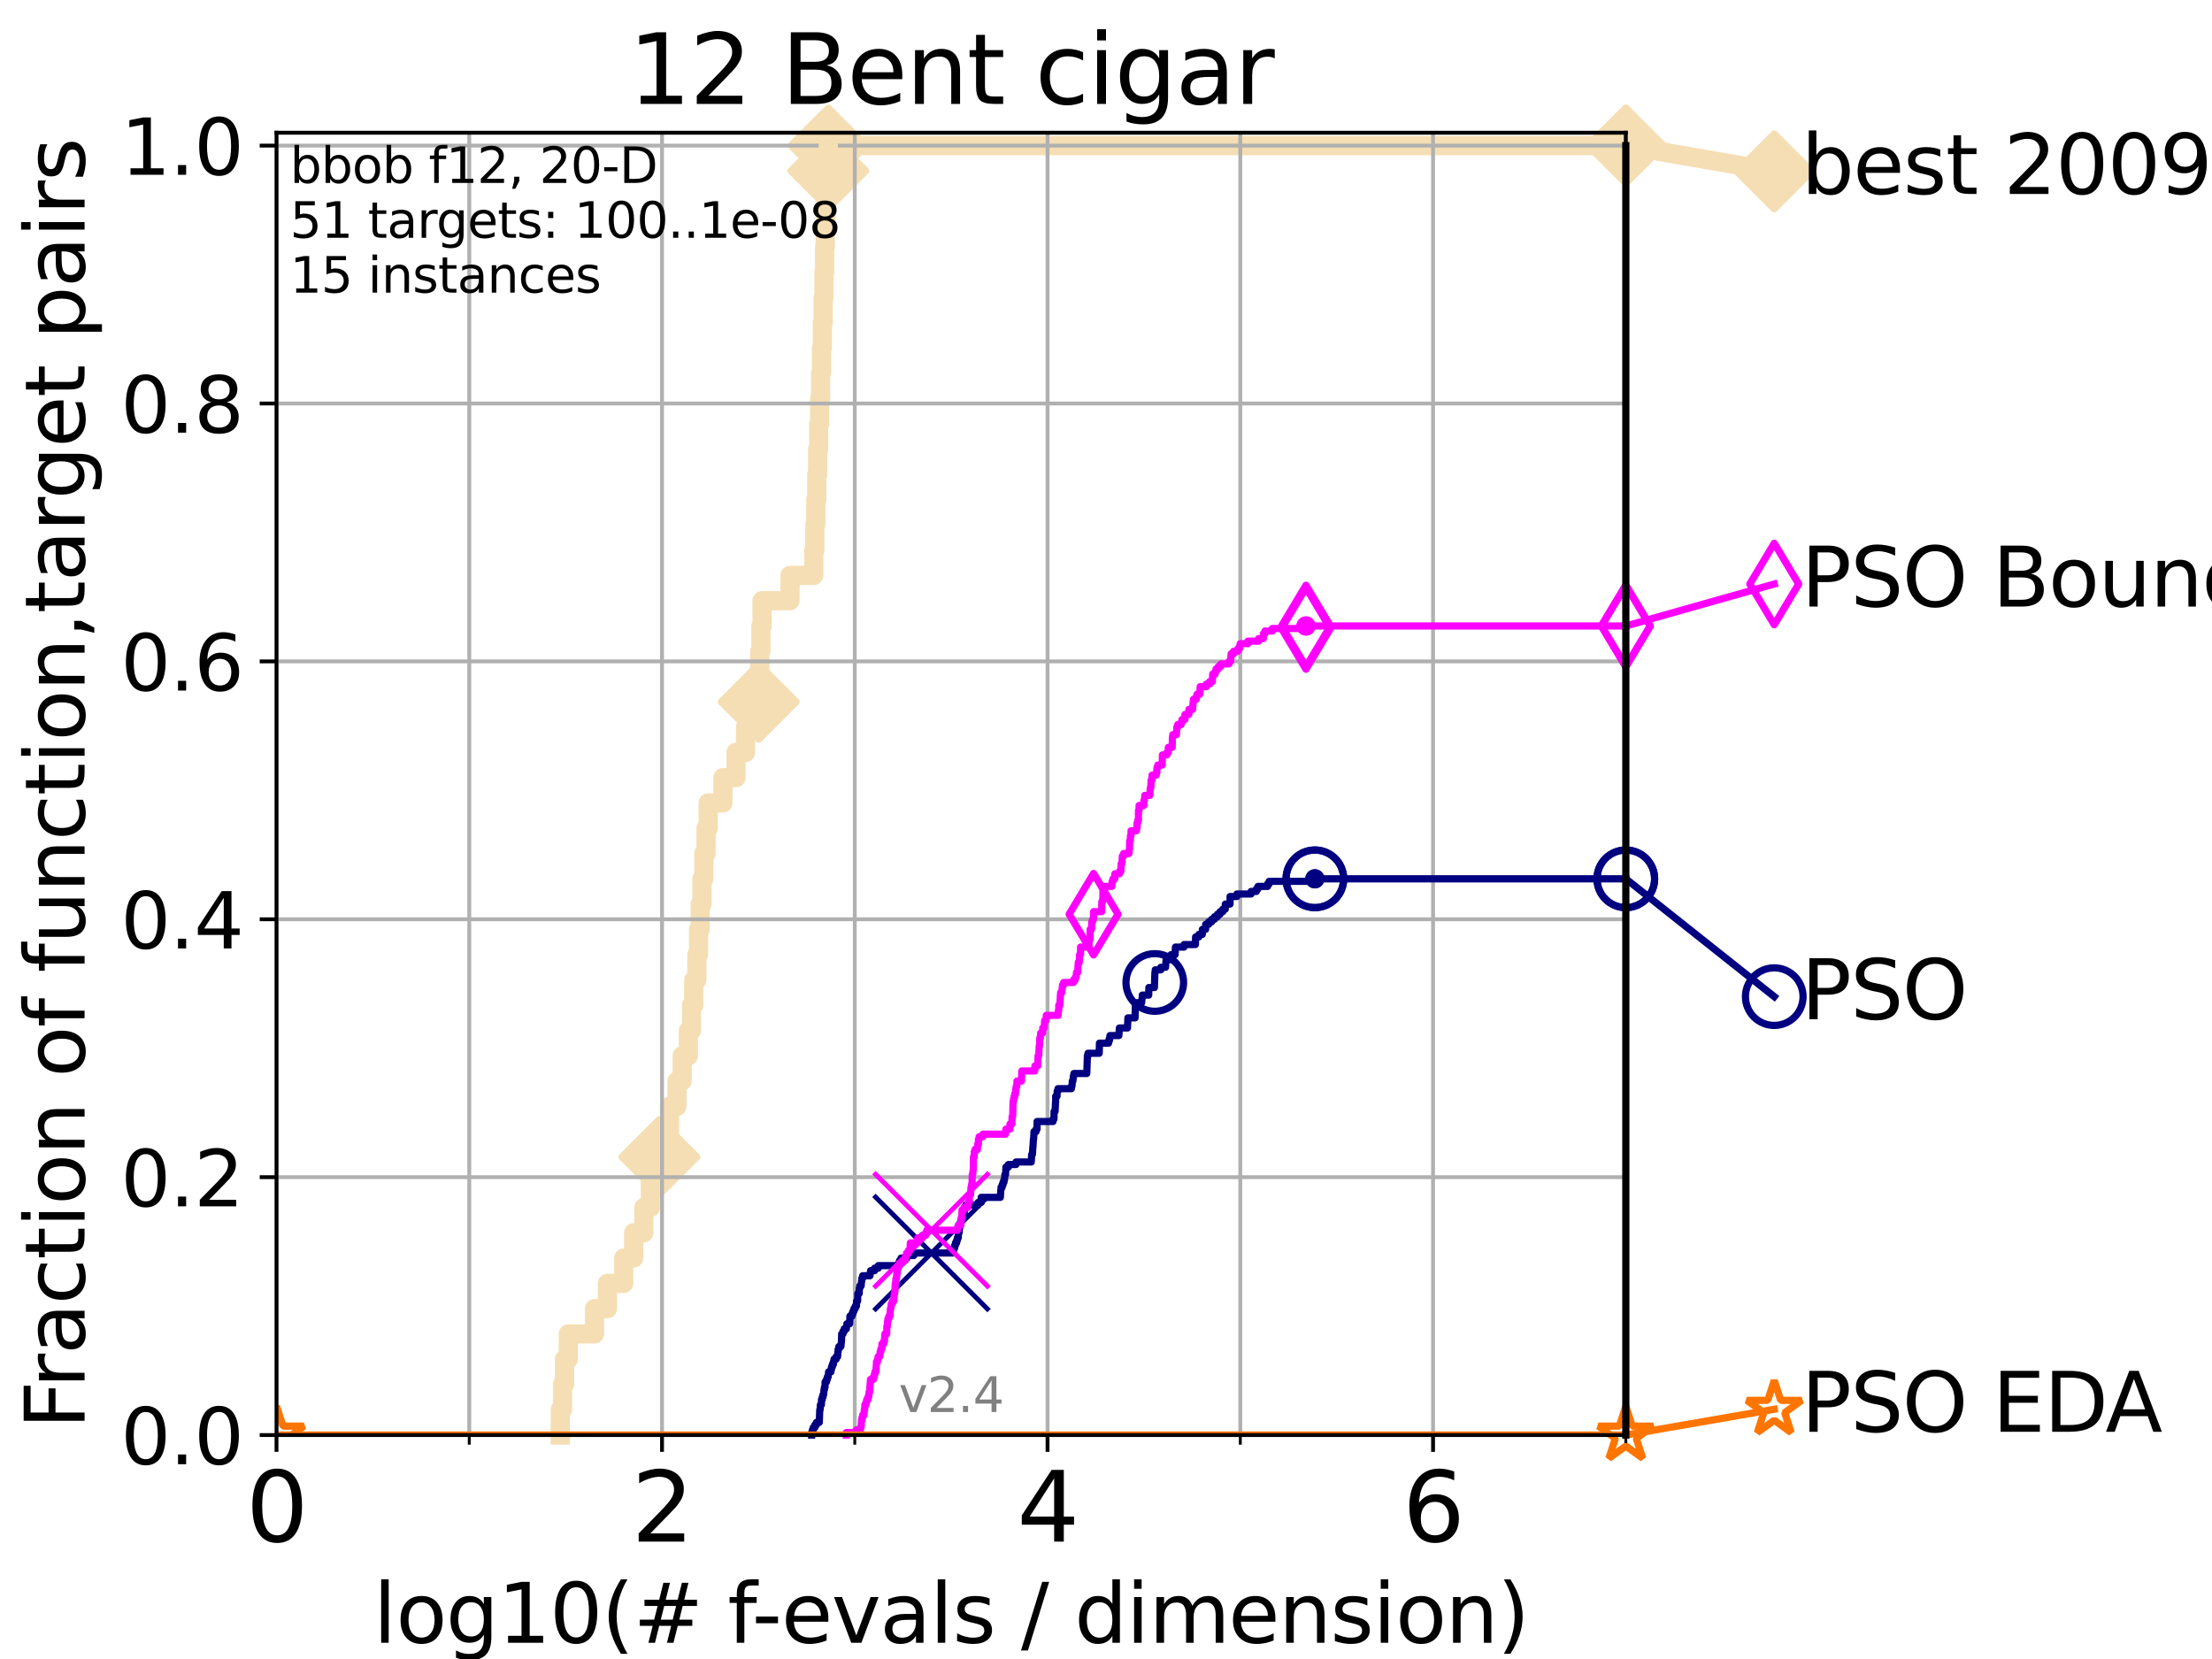 <?xml version="1.0" encoding="utf-8" standalone="no"?>
<!DOCTYPE svg PUBLIC "-//W3C//DTD SVG 1.1//EN"
  "http://www.w3.org/Graphics/SVG/1.1/DTD/svg11.dtd">
<svg height="345.6pt" version="1.1" viewBox="0 0 460.8 345.6" width="460.8pt" xmlns="http://www.w3.org/2000/svg" xmlns:xlink="http://www.w3.org/1999/xlink">
 <defs>
  <style type="text/css">*{stroke-linecap:butt;stroke-linejoin:round;}</style>
 </defs>
 <g id="figure_1">
  <g id="patch_1">
   <path d="M 0 345.6 
L 460.8 345.6 
L 460.8 0 
L 0 0 
z
" style="fill:#ffffff;"/>
  </g>
  <g id="axes_1">
   <g id="patch_2">
    <path d="M 57.6 298.944 
L 338.688 298.944 
L 338.688 27.648 
L 57.6 27.648 
z
" style="fill:#ffffff;"/>
   </g>
   <g id="line2d_1">
    <path d="M 116.71 298.944 
L 116.71 293.677 
L 117.174 293.677 
L 117.174 288.41 
L 117.598 288.41 
L 117.598 283.143 
L 118.391 283.143 
L 118.391 277.877 
L 123.849 277.877 
L 123.849 272.61 
L 126.54 272.61 
L 126.54 267.343 
L 129.936 267.343 
L 129.936 262.076 
L 131.999 262.076 
L 131.999 256.809 
L 134.117 256.809 
L 134.117 251.542 
L 135.482 251.542 
L 135.482 246.275 
L 137.362 246.275 
L 137.362 241.009 
L 138.561 241.009 
L 138.561 235.742 
L 139.478 235.742 
L 139.478 230.475 
L 141.025 230.475 
L 141.025 225.208 
L 142.107 225.208 
L 142.107 219.941 
L 143.401 219.941 
L 143.401 214.674 
L 144.057 214.674 
L 144.057 209.407 
L 144.522 209.407 
L 144.522 204.141 
L 145.167 204.141 
L 145.167 198.874 
L 145.52 198.874 
L 145.52 193.607 
L 145.866 193.607 
L 145.866 188.34 
L 146.232 188.34 
L 146.232 183.073 
L 146.623 183.073 
L 146.623 177.806 
L 147.088 177.806 
L 147.088 172.539 
L 147.525 172.539 
L 147.525 167.272 
L 150.599 167.272 
L 150.599 162.006 
L 153.32 162.006 
L 153.32 156.739 
L 155.303 156.739 
L 155.303 151.472 
L 155.575 151.472 
L 155.575 146.205 
L 158.053 146.205 
L 158.053 140.938 
L 158.272 140.938 
L 158.272 135.671 
L 158.511 135.671 
L 158.511 130.404 
L 158.748 130.404 
L 158.748 125.138 
L 164.573 125.138 
L 164.573 119.871 
L 169.519 119.871 
L 169.519 114.604 
L 169.74 114.604 
L 169.74 109.337 
L 169.948 109.337 
L 169.948 104.07 
L 170.149 104.07 
L 170.149 98.803 
L 170.336 98.803 
L 170.336 93.536 
L 170.544 93.536 
L 170.544 88.27 
L 170.751 88.27 
L 170.751 83.003 
L 170.953 83.003 
L 170.953 77.736 
L 171.137 77.736 
L 171.137 72.469 
L 171.311 72.469 
L 171.311 67.202 
L 171.48 67.202 
L 171.48 61.935 
L 171.629 61.935 
L 171.629 56.668 
L 171.774 56.668 
L 171.774 51.402 
L 171.916 51.402 
L 171.916 46.135 
L 172.07 46.135 
L 172.07 40.868 
L 172.232 40.868 
L 172.232 35.601 
L 172.561 35.601 
L 172.561 30.334 
L 338.688 30.334 
" style="fill:none;stroke:#f5deb3;stroke-linecap:square;stroke-width:4;"/>
   </g>
   <g id="line2d_2">
    <defs>
     <path d="M 0 7.778 
L 7.778 0 
L 0 -7.778 
L -7.778 0 
z
" id="m94009c74f5" style="stroke:#f5deb3;stroke-linejoin:miter;stroke-width:1.5;"/>
    </defs>
    <g>
     <use style="fill:#f5deb3;stroke:#f5deb3;stroke-linejoin:miter;stroke-width:1.5;" x="137.362" xlink:href="#m94009c74f5" y="241.009"/>
     <use style="fill:#f5deb3;stroke:#f5deb3;stroke-linejoin:miter;stroke-width:1.5;" x="158.053" xlink:href="#m94009c74f5" y="146.205"/>
     <use style="fill:#f5deb3;stroke:#f5deb3;stroke-linejoin:miter;stroke-width:1.5;" x="172.561" xlink:href="#m94009c74f5" y="35.601"/>
     <use style="fill:#f5deb3;stroke:#f5deb3;stroke-linejoin:miter;stroke-width:1.5;" x="172.561" xlink:href="#m94009c74f5" y="30.334"/>
     <use style="fill:#f5deb3;stroke:#f5deb3;stroke-linejoin:miter;stroke-width:1.5;" x="338.688" xlink:href="#m94009c74f5" y="30.334"/>
    </g>
   </g>
   <g id="line2d_3">
    <path style="fill:none;stroke:#f5deb3;stroke-linecap:square;stroke-width:4;"/>
    <g/>
   </g>
   <g id="line2d_4">
    <path d="M 338.688 30.334 
L 369.608 35.706 
" style="fill:none;stroke:#f5deb3;stroke-linecap:square;stroke-width:4;"/>
    <g>
     <use style="fill:#f5deb3;stroke:#f5deb3;stroke-linejoin:miter;stroke-width:1.5;" x="338.688" xlink:href="#m94009c74f5" y="30.334"/>
     <use style="fill:#f5deb3;stroke:#f5deb3;stroke-linejoin:miter;stroke-width:1.5;" x="369.608" xlink:href="#m94009c74f5" y="35.706"/>
    </g>
   </g>
   <g id="matplotlib.axis_1">
    <g id="xtick_1">
     <g id="line2d_5">
      <path clip-path="url(#p202c46b9e7)" d="M 57.6 298.944 
L 57.6 27.648 
" style="fill:none;stroke:#b0b0b0;stroke-linecap:square;stroke-width:0.8;"/>
     </g>
     <g id="line2d_6">
      <defs>
       <path d="M 0 0 
L 0 3.5 
" id="m19869b7924" style="stroke:#000000;stroke-width:0.8;"/>
      </defs>
      <g>
       <use style="stroke:#000000;stroke-width:0.8;" x="57.6" xlink:href="#m19869b7924" y="298.944"/>
      </g>
     </g>
     <g id="text_1">
      <!-- 0 -->
      <g transform="translate(51.237 321.141)scale(0.2 -0.2)">
       <defs>
        <path d="M 2034 4250 
Q 1547 4250 1301 3770 
Q 1056 3291 1056 2328 
Q 1056 1369 1301 889 
Q 1547 409 2034 409 
Q 2525 409 2770 889 
Q 3016 1369 3016 2328 
Q 3016 3291 2770 3770 
Q 2525 4250 2034 4250 
z
M 2034 4750 
Q 2819 4750 3233 4129 
Q 3647 3509 3647 2328 
Q 3647 1150 3233 529 
Q 2819 -91 2034 -91 
Q 1250 -91 836 529 
Q 422 1150 422 2328 
Q 422 3509 836 4129 
Q 1250 4750 2034 4750 
z
" id="DejaVuSans-30" transform="scale(0.016)"/>
       </defs>
       <use xlink:href="#DejaVuSans-30"/>
      </g>
     </g>
    </g>
    <g id="xtick_2">
     <g id="line2d_7">
      <path clip-path="url(#p202c46b9e7)" d="M 137.911 298.944 
L 137.911 27.648 
" style="fill:none;stroke:#b0b0b0;stroke-linecap:square;stroke-width:0.8;"/>
     </g>
     <g id="line2d_8">
      <g>
       <use style="stroke:#000000;stroke-width:0.8;" x="137.911" xlink:href="#m19869b7924" y="298.944"/>
      </g>
     </g>
     <g id="text_2">
      <!-- 2 -->
      <g transform="translate(131.548 321.141)scale(0.2 -0.2)">
       <defs>
        <path d="M 1228 531 
L 3431 531 
L 3431 0 
L 469 0 
L 469 531 
Q 828 903 1448 1529 
Q 2069 2156 2228 2338 
Q 2531 2678 2651 2914 
Q 2772 3150 2772 3378 
Q 2772 3750 2511 3984 
Q 2250 4219 1831 4219 
Q 1534 4219 1204 4116 
Q 875 4013 500 3803 
L 500 4441 
Q 881 4594 1212 4672 
Q 1544 4750 1819 4750 
Q 2544 4750 2975 4387 
Q 3406 4025 3406 3419 
Q 3406 3131 3298 2873 
Q 3191 2616 2906 2266 
Q 2828 2175 2409 1742 
Q 1991 1309 1228 531 
z
" id="DejaVuSans-32" transform="scale(0.016)"/>
       </defs>
       <use xlink:href="#DejaVuSans-32"/>
      </g>
     </g>
    </g>
    <g id="xtick_3">
     <g id="line2d_9">
      <path clip-path="url(#p202c46b9e7)" d="M 218.222 298.944 
L 218.222 27.648 
" style="fill:none;stroke:#b0b0b0;stroke-linecap:square;stroke-width:0.8;"/>
     </g>
     <g id="line2d_10">
      <g>
       <use style="stroke:#000000;stroke-width:0.8;" x="218.222" xlink:href="#m19869b7924" y="298.944"/>
      </g>
     </g>
     <g id="text_3">
      <!-- 4 -->
      <g transform="translate(211.859 321.141)scale(0.2 -0.2)">
       <defs>
        <path d="M 2419 4116 
L 825 1625 
L 2419 1625 
L 2419 4116 
z
M 2253 4666 
L 3047 4666 
L 3047 1625 
L 3713 1625 
L 3713 1100 
L 3047 1100 
L 3047 0 
L 2419 0 
L 2419 1100 
L 313 1100 
L 313 1709 
L 2253 4666 
z
" id="DejaVuSans-34" transform="scale(0.016)"/>
       </defs>
       <use xlink:href="#DejaVuSans-34"/>
      </g>
     </g>
    </g>
    <g id="xtick_4">
     <g id="line2d_11">
      <path clip-path="url(#p202c46b9e7)" d="M 298.533 298.944 
L 298.533 27.648 
" style="fill:none;stroke:#b0b0b0;stroke-linecap:square;stroke-width:0.8;"/>
     </g>
     <g id="line2d_12">
      <g>
       <use style="stroke:#000000;stroke-width:0.8;" x="298.533" xlink:href="#m19869b7924" y="298.944"/>
      </g>
     </g>
     <g id="text_4">
      <!-- 6 -->
      <g transform="translate(292.17 321.141)scale(0.2 -0.2)">
       <defs>
        <path d="M 2113 2584 
Q 1688 2584 1439 2293 
Q 1191 2003 1191 1497 
Q 1191 994 1439 701 
Q 1688 409 2113 409 
Q 2538 409 2786 701 
Q 3034 994 3034 1497 
Q 3034 2003 2786 2293 
Q 2538 2584 2113 2584 
z
M 3366 4563 
L 3366 3988 
Q 3128 4100 2886 4159 
Q 2644 4219 2406 4219 
Q 1781 4219 1451 3797 
Q 1122 3375 1075 2522 
Q 1259 2794 1537 2939 
Q 1816 3084 2150 3084 
Q 2853 3084 3261 2657 
Q 3669 2231 3669 1497 
Q 3669 778 3244 343 
Q 2819 -91 2113 -91 
Q 1303 -91 875 529 
Q 447 1150 447 2328 
Q 447 3434 972 4092 
Q 1497 4750 2381 4750 
Q 2619 4750 2861 4703 
Q 3103 4656 3366 4563 
z
" id="DejaVuSans-36" transform="scale(0.016)"/>
       </defs>
       <use xlink:href="#DejaVuSans-36"/>
      </g>
     </g>
    </g>
    <g id="xtick_5">
     <g id="line2d_13">
      <path clip-path="url(#p202c46b9e7)" d="M 97.755 298.944 
L 97.755 27.648 
" style="fill:none;stroke:#b0b0b0;stroke-linecap:square;stroke-width:0.8;"/>
     </g>
     <g id="line2d_14">
      <defs>
       <path d="M 0 0 
L 0 2 
" id="mcc963e79e3" style="stroke:#000000;stroke-width:0.6;"/>
      </defs>
      <g>
       <use style="stroke:#000000;stroke-width:0.6;" x="97.755" xlink:href="#mcc963e79e3" y="298.944"/>
      </g>
     </g>
    </g>
    <g id="xtick_6">
     <g id="line2d_15">
      <path clip-path="url(#p202c46b9e7)" d="M 178.066 298.944 
L 178.066 27.648 
" style="fill:none;stroke:#b0b0b0;stroke-linecap:square;stroke-width:0.8;"/>
     </g>
     <g id="line2d_16">
      <g>
       <use style="stroke:#000000;stroke-width:0.6;" x="178.066" xlink:href="#mcc963e79e3" y="298.944"/>
      </g>
     </g>
    </g>
    <g id="xtick_7">
     <g id="line2d_17">
      <path clip-path="url(#p202c46b9e7)" d="M 258.377 298.944 
L 258.377 27.648 
" style="fill:none;stroke:#b0b0b0;stroke-linecap:square;stroke-width:0.8;"/>
     </g>
     <g id="line2d_18">
      <g>
       <use style="stroke:#000000;stroke-width:0.6;" x="258.377" xlink:href="#mcc963e79e3" y="298.944"/>
      </g>
     </g>
    </g>
    <g id="xtick_8">
     <g id="line2d_19">
      <path clip-path="url(#p202c46b9e7)" d="M 338.688 298.944 
L 338.688 27.648 
" style="fill:none;stroke:#b0b0b0;stroke-linecap:square;stroke-width:0.8;"/>
     </g>
     <g id="line2d_20">
      <g>
       <use style="stroke:#000000;stroke-width:0.6;" x="338.688" xlink:href="#mcc963e79e3" y="298.944"/>
      </g>
     </g>
    </g>
    <g id="text_5">
     <!-- log10(# f-evals / dimension) -->
     <g transform="translate(77.764 342.218)scale(0.17 -0.17)">
      <defs>
       <path d="M 603 4863 
L 1178 4863 
L 1178 0 
L 603 0 
L 603 4863 
z
" id="DejaVuSans-6c" transform="scale(0.016)"/>
       <path d="M 1959 3097 
Q 1497 3097 1228 2736 
Q 959 2375 959 1747 
Q 959 1119 1226 758 
Q 1494 397 1959 397 
Q 2419 397 2687 759 
Q 2956 1122 2956 1747 
Q 2956 2369 2687 2733 
Q 2419 3097 1959 3097 
z
M 1959 3584 
Q 2709 3584 3137 3096 
Q 3566 2609 3566 1747 
Q 3566 888 3137 398 
Q 2709 -91 1959 -91 
Q 1206 -91 779 398 
Q 353 888 353 1747 
Q 353 2609 779 3096 
Q 1206 3584 1959 3584 
z
" id="DejaVuSans-6f" transform="scale(0.016)"/>
       <path d="M 2906 1791 
Q 2906 2416 2648 2759 
Q 2391 3103 1925 3103 
Q 1463 3103 1205 2759 
Q 947 2416 947 1791 
Q 947 1169 1205 825 
Q 1463 481 1925 481 
Q 2391 481 2648 825 
Q 2906 1169 2906 1791 
z
M 3481 434 
Q 3481 -459 3084 -895 
Q 2688 -1331 1869 -1331 
Q 1566 -1331 1297 -1286 
Q 1028 -1241 775 -1147 
L 775 -588 
Q 1028 -725 1275 -790 
Q 1522 -856 1778 -856 
Q 2344 -856 2625 -561 
Q 2906 -266 2906 331 
L 2906 616 
Q 2728 306 2450 153 
Q 2172 0 1784 0 
Q 1141 0 747 490 
Q 353 981 353 1791 
Q 353 2603 747 3093 
Q 1141 3584 1784 3584 
Q 2172 3584 2450 3431 
Q 2728 3278 2906 2969 
L 2906 3500 
L 3481 3500 
L 3481 434 
z
" id="DejaVuSans-67" transform="scale(0.016)"/>
       <path d="M 794 531 
L 1825 531 
L 1825 4091 
L 703 3866 
L 703 4441 
L 1819 4666 
L 2450 4666 
L 2450 531 
L 3481 531 
L 3481 0 
L 794 0 
L 794 531 
z
" id="DejaVuSans-31" transform="scale(0.016)"/>
       <path d="M 1984 4856 
Q 1566 4138 1362 3434 
Q 1159 2731 1159 2009 
Q 1159 1288 1364 580 
Q 1569 -128 1984 -844 
L 1484 -844 
Q 1016 -109 783 600 
Q 550 1309 550 2009 
Q 550 2706 781 3412 
Q 1013 4119 1484 4856 
L 1984 4856 
z
" id="DejaVuSans-28" transform="scale(0.016)"/>
       <path d="M 3272 2816 
L 2363 2816 
L 2100 1772 
L 3016 1772 
L 3272 2816 
z
M 2803 4594 
L 2478 3297 
L 3391 3297 
L 3719 4594 
L 4219 4594 
L 3897 3297 
L 4872 3297 
L 4872 2816 
L 3775 2816 
L 3519 1772 
L 4513 1772 
L 4513 1294 
L 3397 1294 
L 3072 0 
L 2572 0 
L 2894 1294 
L 1978 1294 
L 1656 0 
L 1153 0 
L 1478 1294 
L 494 1294 
L 494 1772 
L 1594 1772 
L 1856 2816 
L 850 2816 
L 850 3297 
L 1978 3297 
L 2297 4594 
L 2803 4594 
z
" id="DejaVuSans-23" transform="scale(0.016)"/>
       <path id="DejaVuSans-20" transform="scale(0.016)"/>
       <path d="M 2375 4863 
L 2375 4384 
L 1825 4384 
Q 1516 4384 1395 4259 
Q 1275 4134 1275 3809 
L 1275 3500 
L 2222 3500 
L 2222 3053 
L 1275 3053 
L 1275 0 
L 697 0 
L 697 3053 
L 147 3053 
L 147 3500 
L 697 3500 
L 697 3744 
Q 697 4328 969 4595 
Q 1241 4863 1831 4863 
L 2375 4863 
z
" id="DejaVuSans-66" transform="scale(0.016)"/>
       <path d="M 313 2009 
L 1997 2009 
L 1997 1497 
L 313 1497 
L 313 2009 
z
" id="DejaVuSans-2d" transform="scale(0.016)"/>
       <path d="M 3597 1894 
L 3597 1613 
L 953 1613 
Q 991 1019 1311 708 
Q 1631 397 2203 397 
Q 2534 397 2845 478 
Q 3156 559 3463 722 
L 3463 178 
Q 3153 47 2828 -22 
Q 2503 -91 2169 -91 
Q 1331 -91 842 396 
Q 353 884 353 1716 
Q 353 2575 817 3079 
Q 1281 3584 2069 3584 
Q 2775 3584 3186 3129 
Q 3597 2675 3597 1894 
z
M 3022 2063 
Q 3016 2534 2758 2815 
Q 2500 3097 2075 3097 
Q 1594 3097 1305 2825 
Q 1016 2553 972 2059 
L 3022 2063 
z
" id="DejaVuSans-65" transform="scale(0.016)"/>
       <path d="M 191 3500 
L 800 3500 
L 1894 563 
L 2988 3500 
L 3597 3500 
L 2284 0 
L 1503 0 
L 191 3500 
z
" id="DejaVuSans-76" transform="scale(0.016)"/>
       <path d="M 2194 1759 
Q 1497 1759 1228 1600 
Q 959 1441 959 1056 
Q 959 750 1161 570 
Q 1363 391 1709 391 
Q 2188 391 2477 730 
Q 2766 1069 2766 1631 
L 2766 1759 
L 2194 1759 
z
M 3341 1997 
L 3341 0 
L 2766 0 
L 2766 531 
Q 2569 213 2275 61 
Q 1981 -91 1556 -91 
Q 1019 -91 701 211 
Q 384 513 384 1019 
Q 384 1609 779 1909 
Q 1175 2209 1959 2209 
L 2766 2209 
L 2766 2266 
Q 2766 2663 2505 2880 
Q 2244 3097 1772 3097 
Q 1472 3097 1187 3025 
Q 903 2953 641 2809 
L 641 3341 
Q 956 3463 1253 3523 
Q 1550 3584 1831 3584 
Q 2591 3584 2966 3190 
Q 3341 2797 3341 1997 
z
" id="DejaVuSans-61" transform="scale(0.016)"/>
       <path d="M 2834 3397 
L 2834 2853 
Q 2591 2978 2328 3040 
Q 2066 3103 1784 3103 
Q 1356 3103 1142 2972 
Q 928 2841 928 2578 
Q 928 2378 1081 2264 
Q 1234 2150 1697 2047 
L 1894 2003 
Q 2506 1872 2764 1633 
Q 3022 1394 3022 966 
Q 3022 478 2636 193 
Q 2250 -91 1575 -91 
Q 1294 -91 989 -36 
Q 684 19 347 128 
L 347 722 
Q 666 556 975 473 
Q 1284 391 1588 391 
Q 1994 391 2212 530 
Q 2431 669 2431 922 
Q 2431 1156 2273 1281 
Q 2116 1406 1581 1522 
L 1381 1569 
Q 847 1681 609 1914 
Q 372 2147 372 2553 
Q 372 3047 722 3315 
Q 1072 3584 1716 3584 
Q 2034 3584 2315 3537 
Q 2597 3491 2834 3397 
z
" id="DejaVuSans-73" transform="scale(0.016)"/>
       <path d="M 1625 4666 
L 2156 4666 
L 531 -594 
L 0 -594 
L 1625 4666 
z
" id="DejaVuSans-2f" transform="scale(0.016)"/>
       <path d="M 2906 2969 
L 2906 4863 
L 3481 4863 
L 3481 0 
L 2906 0 
L 2906 525 
Q 2725 213 2448 61 
Q 2172 -91 1784 -91 
Q 1150 -91 751 415 
Q 353 922 353 1747 
Q 353 2572 751 3078 
Q 1150 3584 1784 3584 
Q 2172 3584 2448 3432 
Q 2725 3281 2906 2969 
z
M 947 1747 
Q 947 1113 1208 752 
Q 1469 391 1925 391 
Q 2381 391 2643 752 
Q 2906 1113 2906 1747 
Q 2906 2381 2643 2742 
Q 2381 3103 1925 3103 
Q 1469 3103 1208 2742 
Q 947 2381 947 1747 
z
" id="DejaVuSans-64" transform="scale(0.016)"/>
       <path d="M 603 3500 
L 1178 3500 
L 1178 0 
L 603 0 
L 603 3500 
z
M 603 4863 
L 1178 4863 
L 1178 4134 
L 603 4134 
L 603 4863 
z
" id="DejaVuSans-69" transform="scale(0.016)"/>
       <path d="M 3328 2828 
Q 3544 3216 3844 3400 
Q 4144 3584 4550 3584 
Q 5097 3584 5394 3201 
Q 5691 2819 5691 2113 
L 5691 0 
L 5113 0 
L 5113 2094 
Q 5113 2597 4934 2840 
Q 4756 3084 4391 3084 
Q 3944 3084 3684 2787 
Q 3425 2491 3425 1978 
L 3425 0 
L 2847 0 
L 2847 2094 
Q 2847 2600 2669 2842 
Q 2491 3084 2119 3084 
Q 1678 3084 1418 2786 
Q 1159 2488 1159 1978 
L 1159 0 
L 581 0 
L 581 3500 
L 1159 3500 
L 1159 2956 
Q 1356 3278 1631 3431 
Q 1906 3584 2284 3584 
Q 2666 3584 2933 3390 
Q 3200 3197 3328 2828 
z
" id="DejaVuSans-6d" transform="scale(0.016)"/>
       <path d="M 3513 2113 
L 3513 0 
L 2938 0 
L 2938 2094 
Q 2938 2591 2744 2837 
Q 2550 3084 2163 3084 
Q 1697 3084 1428 2787 
Q 1159 2491 1159 1978 
L 1159 0 
L 581 0 
L 581 3500 
L 1159 3500 
L 1159 2956 
Q 1366 3272 1645 3428 
Q 1925 3584 2291 3584 
Q 2894 3584 3203 3211 
Q 3513 2838 3513 2113 
z
" id="DejaVuSans-6e" transform="scale(0.016)"/>
       <path d="M 513 4856 
L 1013 4856 
Q 1481 4119 1714 3412 
Q 1947 2706 1947 2009 
Q 1947 1309 1714 600 
Q 1481 -109 1013 -844 
L 513 -844 
Q 928 -128 1133 580 
Q 1338 1288 1338 2009 
Q 1338 2731 1133 3434 
Q 928 4138 513 4856 
z
" id="DejaVuSans-29" transform="scale(0.016)"/>
      </defs>
      <use xlink:href="#DejaVuSans-6c"/>
      <use x="27.783" xlink:href="#DejaVuSans-6f"/>
      <use x="88.965" xlink:href="#DejaVuSans-67"/>
      <use x="152.441" xlink:href="#DejaVuSans-31"/>
      <use x="216.064" xlink:href="#DejaVuSans-30"/>
      <use x="279.688" xlink:href="#DejaVuSans-28"/>
      <use x="318.701" xlink:href="#DejaVuSans-23"/>
      <use x="402.49" xlink:href="#DejaVuSans-20"/>
      <use x="434.277" xlink:href="#DejaVuSans-66"/>
      <use x="463.982" xlink:href="#DejaVuSans-2d"/>
      <use x="500.066" xlink:href="#DejaVuSans-65"/>
      <use x="561.59" xlink:href="#DejaVuSans-76"/>
      <use x="620.77" xlink:href="#DejaVuSans-61"/>
      <use x="682.049" xlink:href="#DejaVuSans-6c"/>
      <use x="709.832" xlink:href="#DejaVuSans-73"/>
      <use x="761.932" xlink:href="#DejaVuSans-20"/>
      <use x="793.719" xlink:href="#DejaVuSans-2f"/>
      <use x="827.41" xlink:href="#DejaVuSans-20"/>
      <use x="859.197" xlink:href="#DejaVuSans-64"/>
      <use x="922.674" xlink:href="#DejaVuSans-69"/>
      <use x="950.457" xlink:href="#DejaVuSans-6d"/>
      <use x="1047.869" xlink:href="#DejaVuSans-65"/>
      <use x="1109.393" xlink:href="#DejaVuSans-6e"/>
      <use x="1172.771" xlink:href="#DejaVuSans-73"/>
      <use x="1224.871" xlink:href="#DejaVuSans-69"/>
      <use x="1252.654" xlink:href="#DejaVuSans-6f"/>
      <use x="1313.836" xlink:href="#DejaVuSans-6e"/>
      <use x="1377.215" xlink:href="#DejaVuSans-29"/>
     </g>
    </g>
   </g>
   <g id="matplotlib.axis_2">
    <g id="ytick_1">
     <g id="line2d_21">
      <path clip-path="url(#p202c46b9e7)" d="M 57.6 298.944 
L 338.688 298.944 
" style="fill:none;stroke:#b0b0b0;stroke-linecap:square;stroke-width:0.8;"/>
     </g>
     <g id="line2d_22">
      <defs>
       <path d="M 0 0 
L -3.5 0 
" id="m972c14a6c3" style="stroke:#000000;stroke-width:0.8;"/>
      </defs>
      <g>
       <use style="stroke:#000000;stroke-width:0.8;" x="57.6" xlink:href="#m972c14a6c3" y="298.944"/>
      </g>
     </g>
     <g id="text_6">
      <!-- 0.0 -->
      <g transform="translate(25.155 305.023)scale(0.16 -0.16)">
       <defs>
        <path d="M 684 794 
L 1344 794 
L 1344 0 
L 684 0 
L 684 794 
z
" id="DejaVuSans-2e" transform="scale(0.016)"/>
       </defs>
       <use xlink:href="#DejaVuSans-30"/>
       <use x="63.623" xlink:href="#DejaVuSans-2e"/>
       <use x="95.41" xlink:href="#DejaVuSans-30"/>
      </g>
     </g>
    </g>
    <g id="ytick_2">
     <g id="line2d_23">
      <path clip-path="url(#p202c46b9e7)" d="M 57.6 245.222 
L 338.688 245.222 
" style="fill:none;stroke:#b0b0b0;stroke-linecap:square;stroke-width:0.8;"/>
     </g>
     <g id="line2d_24">
      <g>
       <use style="stroke:#000000;stroke-width:0.8;" x="57.6" xlink:href="#m972c14a6c3" y="245.222"/>
      </g>
     </g>
     <g id="text_7">
      <!-- 0.2 -->
      <g transform="translate(25.155 251.301)scale(0.16 -0.16)">
       <use xlink:href="#DejaVuSans-30"/>
       <use x="63.623" xlink:href="#DejaVuSans-2e"/>
       <use x="95.41" xlink:href="#DejaVuSans-32"/>
      </g>
     </g>
    </g>
    <g id="ytick_3">
     <g id="line2d_25">
      <path clip-path="url(#p202c46b9e7)" d="M 57.6 191.5 
L 338.688 191.5 
" style="fill:none;stroke:#b0b0b0;stroke-linecap:square;stroke-width:0.8;"/>
     </g>
     <g id="line2d_26">
      <g>
       <use style="stroke:#000000;stroke-width:0.8;" x="57.6" xlink:href="#m972c14a6c3" y="191.5"/>
      </g>
     </g>
     <g id="text_8">
      <!-- 0.4 -->
      <g transform="translate(25.155 197.579)scale(0.16 -0.16)">
       <use xlink:href="#DejaVuSans-30"/>
       <use x="63.623" xlink:href="#DejaVuSans-2e"/>
       <use x="95.41" xlink:href="#DejaVuSans-34"/>
      </g>
     </g>
    </g>
    <g id="ytick_4">
     <g id="line2d_27">
      <path clip-path="url(#p202c46b9e7)" d="M 57.6 137.778 
L 338.688 137.778 
" style="fill:none;stroke:#b0b0b0;stroke-linecap:square;stroke-width:0.8;"/>
     </g>
     <g id="line2d_28">
      <g>
       <use style="stroke:#000000;stroke-width:0.8;" x="57.6" xlink:href="#m972c14a6c3" y="137.778"/>
      </g>
     </g>
     <g id="text_9">
      <!-- 0.6 -->
      <g transform="translate(25.155 143.857)scale(0.16 -0.16)">
       <use xlink:href="#DejaVuSans-30"/>
       <use x="63.623" xlink:href="#DejaVuSans-2e"/>
       <use x="95.41" xlink:href="#DejaVuSans-36"/>
      </g>
     </g>
    </g>
    <g id="ytick_5">
     <g id="line2d_29">
      <path clip-path="url(#p202c46b9e7)" d="M 57.6 84.056 
L 338.688 84.056 
" style="fill:none;stroke:#b0b0b0;stroke-linecap:square;stroke-width:0.8;"/>
     </g>
     <g id="line2d_30">
      <g>
       <use style="stroke:#000000;stroke-width:0.8;" x="57.6" xlink:href="#m972c14a6c3" y="84.056"/>
      </g>
     </g>
     <g id="text_10">
      <!-- 0.8 -->
      <g transform="translate(25.155 90.135)scale(0.16 -0.16)">
       <defs>
        <path d="M 2034 2216 
Q 1584 2216 1326 1975 
Q 1069 1734 1069 1313 
Q 1069 891 1326 650 
Q 1584 409 2034 409 
Q 2484 409 2743 651 
Q 3003 894 3003 1313 
Q 3003 1734 2745 1975 
Q 2488 2216 2034 2216 
z
M 1403 2484 
Q 997 2584 770 2862 
Q 544 3141 544 3541 
Q 544 4100 942 4425 
Q 1341 4750 2034 4750 
Q 2731 4750 3128 4425 
Q 3525 4100 3525 3541 
Q 3525 3141 3298 2862 
Q 3072 2584 2669 2484 
Q 3125 2378 3379 2068 
Q 3634 1759 3634 1313 
Q 3634 634 3220 271 
Q 2806 -91 2034 -91 
Q 1263 -91 848 271 
Q 434 634 434 1313 
Q 434 1759 690 2068 
Q 947 2378 1403 2484 
z
M 1172 3481 
Q 1172 3119 1398 2916 
Q 1625 2713 2034 2713 
Q 2441 2713 2670 2916 
Q 2900 3119 2900 3481 
Q 2900 3844 2670 4047 
Q 2441 4250 2034 4250 
Q 1625 4250 1398 4047 
Q 1172 3844 1172 3481 
z
" id="DejaVuSans-38" transform="scale(0.016)"/>
       </defs>
       <use xlink:href="#DejaVuSans-30"/>
       <use x="63.623" xlink:href="#DejaVuSans-2e"/>
       <use x="95.41" xlink:href="#DejaVuSans-38"/>
      </g>
     </g>
    </g>
    <g id="ytick_6">
     <g id="line2d_31">
      <path clip-path="url(#p202c46b9e7)" d="M 57.6 30.334 
L 338.688 30.334 
" style="fill:none;stroke:#b0b0b0;stroke-linecap:square;stroke-width:0.8;"/>
     </g>
     <g id="line2d_32">
      <g>
       <use style="stroke:#000000;stroke-width:0.8;" x="57.6" xlink:href="#m972c14a6c3" y="30.334"/>
      </g>
     </g>
     <g id="text_11">
      <!-- 1.0 -->
      <g transform="translate(25.155 36.413)scale(0.16 -0.16)">
       <use xlink:href="#DejaVuSans-31"/>
       <use x="63.623" xlink:href="#DejaVuSans-2e"/>
       <use x="95.41" xlink:href="#DejaVuSans-30"/>
      </g>
     </g>
    </g>
    <g id="text_12">
     <!-- Fraction of function,target pairs -->
     <g transform="translate(17.62 297.681)rotate(-90)scale(0.17 -0.17)">
      <defs>
       <path d="M 628 4666 
L 3309 4666 
L 3309 4134 
L 1259 4134 
L 1259 2759 
L 3109 2759 
L 3109 2228 
L 1259 2228 
L 1259 0 
L 628 0 
L 628 4666 
z
" id="DejaVuSans-46" transform="scale(0.016)"/>
       <path d="M 2631 2963 
Q 2534 3019 2420 3045 
Q 2306 3072 2169 3072 
Q 1681 3072 1420 2755 
Q 1159 2438 1159 1844 
L 1159 0 
L 581 0 
L 581 3500 
L 1159 3500 
L 1159 2956 
Q 1341 3275 1631 3429 
Q 1922 3584 2338 3584 
Q 2397 3584 2469 3576 
Q 2541 3569 2628 3553 
L 2631 2963 
z
" id="DejaVuSans-72" transform="scale(0.016)"/>
       <path d="M 3122 3366 
L 3122 2828 
Q 2878 2963 2633 3030 
Q 2388 3097 2138 3097 
Q 1578 3097 1268 2742 
Q 959 2388 959 1747 
Q 959 1106 1268 751 
Q 1578 397 2138 397 
Q 2388 397 2633 464 
Q 2878 531 3122 666 
L 3122 134 
Q 2881 22 2623 -34 
Q 2366 -91 2075 -91 
Q 1284 -91 818 406 
Q 353 903 353 1747 
Q 353 2603 823 3093 
Q 1294 3584 2113 3584 
Q 2378 3584 2631 3529 
Q 2884 3475 3122 3366 
z
" id="DejaVuSans-63" transform="scale(0.016)"/>
       <path d="M 1172 4494 
L 1172 3500 
L 2356 3500 
L 2356 3053 
L 1172 3053 
L 1172 1153 
Q 1172 725 1289 603 
Q 1406 481 1766 481 
L 2356 481 
L 2356 0 
L 1766 0 
Q 1100 0 847 248 
Q 594 497 594 1153 
L 594 3053 
L 172 3053 
L 172 3500 
L 594 3500 
L 594 4494 
L 1172 4494 
z
" id="DejaVuSans-74" transform="scale(0.016)"/>
       <path d="M 544 1381 
L 544 3500 
L 1119 3500 
L 1119 1403 
Q 1119 906 1312 657 
Q 1506 409 1894 409 
Q 2359 409 2629 706 
Q 2900 1003 2900 1516 
L 2900 3500 
L 3475 3500 
L 3475 0 
L 2900 0 
L 2900 538 
Q 2691 219 2414 64 
Q 2138 -91 1772 -91 
Q 1169 -91 856 284 
Q 544 659 544 1381 
z
M 1991 3584 
L 1991 3584 
z
" id="DejaVuSans-75" transform="scale(0.016)"/>
       <path d="M 750 794 
L 1409 794 
L 1409 256 
L 897 -744 
L 494 -744 
L 750 256 
L 750 794 
z
" id="DejaVuSans-2c" transform="scale(0.016)"/>
       <path d="M 1159 525 
L 1159 -1331 
L 581 -1331 
L 581 3500 
L 1159 3500 
L 1159 2969 
Q 1341 3281 1617 3432 
Q 1894 3584 2278 3584 
Q 2916 3584 3314 3078 
Q 3713 2572 3713 1747 
Q 3713 922 3314 415 
Q 2916 -91 2278 -91 
Q 1894 -91 1617 61 
Q 1341 213 1159 525 
z
M 3116 1747 
Q 3116 2381 2855 2742 
Q 2594 3103 2138 3103 
Q 1681 3103 1420 2742 
Q 1159 2381 1159 1747 
Q 1159 1113 1420 752 
Q 1681 391 2138 391 
Q 2594 391 2855 752 
Q 3116 1113 3116 1747 
z
" id="DejaVuSans-70" transform="scale(0.016)"/>
      </defs>
      <use xlink:href="#DejaVuSans-46"/>
      <use x="50.27" xlink:href="#DejaVuSans-72"/>
      <use x="91.383" xlink:href="#DejaVuSans-61"/>
      <use x="152.662" xlink:href="#DejaVuSans-63"/>
      <use x="207.643" xlink:href="#DejaVuSans-74"/>
      <use x="246.852" xlink:href="#DejaVuSans-69"/>
      <use x="274.635" xlink:href="#DejaVuSans-6f"/>
      <use x="335.816" xlink:href="#DejaVuSans-6e"/>
      <use x="399.195" xlink:href="#DejaVuSans-20"/>
      <use x="430.982" xlink:href="#DejaVuSans-6f"/>
      <use x="492.164" xlink:href="#DejaVuSans-66"/>
      <use x="527.369" xlink:href="#DejaVuSans-20"/>
      <use x="559.156" xlink:href="#DejaVuSans-66"/>
      <use x="594.361" xlink:href="#DejaVuSans-75"/>
      <use x="657.74" xlink:href="#DejaVuSans-6e"/>
      <use x="721.119" xlink:href="#DejaVuSans-63"/>
      <use x="776.1" xlink:href="#DejaVuSans-74"/>
      <use x="815.309" xlink:href="#DejaVuSans-69"/>
      <use x="843.092" xlink:href="#DejaVuSans-6f"/>
      <use x="904.273" xlink:href="#DejaVuSans-6e"/>
      <use x="967.652" xlink:href="#DejaVuSans-2c"/>
      <use x="999.439" xlink:href="#DejaVuSans-74"/>
      <use x="1038.648" xlink:href="#DejaVuSans-61"/>
      <use x="1099.928" xlink:href="#DejaVuSans-72"/>
      <use x="1139.291" xlink:href="#DejaVuSans-67"/>
      <use x="1202.768" xlink:href="#DejaVuSans-65"/>
      <use x="1264.291" xlink:href="#DejaVuSans-74"/>
      <use x="1303.5" xlink:href="#DejaVuSans-20"/>
      <use x="1335.287" xlink:href="#DejaVuSans-70"/>
      <use x="1398.764" xlink:href="#DejaVuSans-61"/>
      <use x="1460.043" xlink:href="#DejaVuSans-69"/>
      <use x="1487.826" xlink:href="#DejaVuSans-72"/>
      <use x="1528.939" xlink:href="#DejaVuSans-73"/>
     </g>
    </g>
   </g>
   <g id="line2d_33">
    <defs>
     <path d="M 0 1.5 
C 0.398 1.5 0.779 1.342 1.061 1.061 
C 1.342 0.779 1.5 0.398 1.5 0 
C 1.5 -0.398 1.342 -0.779 1.061 -1.061 
C 0.779 -1.342 0.398 -1.5 0 -1.5 
C -0.398 -1.5 -0.779 -1.342 -1.061 -1.061 
C -1.342 -0.779 -1.5 -0.398 -1.5 0 
C -1.5 0.398 -1.342 0.779 -1.061 1.061 
C -0.779 1.342 -0.398 1.5 0 1.5 
z
" id="m91a265a5ec" style="stroke:#f5deb3;"/>
    </defs>
    <g>
     <use style="fill:#f5deb3;stroke:#f5deb3;" x="172.561" xlink:href="#m91a265a5ec" y="30.334"/>
     <use style="fill:#f5deb3;stroke:#f5deb3;" x="172.561" xlink:href="#m91a265a5ec" y="30.334"/>
    </g>
   </g>
   <g id="line2d_34">
    <defs>
     <path d="M 0 1.5 
C 0.398 1.5 0.779 1.342 1.061 1.061 
C 1.342 0.779 1.5 0.398 1.5 0 
C 1.5 -0.398 1.342 -0.779 1.061 -1.061 
C 0.779 -1.342 0.398 -1.5 0 -1.5 
C -0.398 -1.5 -0.779 -1.342 -1.061 -1.061 
C -1.342 -0.779 -1.5 -0.398 -1.5 0 
C -1.5 0.398 -1.342 0.779 -1.061 1.061 
C -0.779 1.342 -0.398 1.5 0 1.5 
z
" id="mf9877bea0d" style="stroke:#000080;"/>
    </defs>
    <g>
     <use style="fill:#000080;stroke:#000080;" x="273.911" xlink:href="#mf9877bea0d" y="183.073"/>
     <use style="fill:#000080;stroke:#000080;" x="273.911" xlink:href="#mf9877bea0d" y="183.073"/>
    </g>
   </g>
   <g id="line2d_35">
    <path d="M 169.075 298.944 
L 169.075 298.417 
L 169.229 298.417 
L 169.229 297.891 
L 169.422 297.891 
L 169.422 297.364 
L 169.755 297.364 
L 169.755 296.837 
L 170.076 296.837 
L 170.076 296.311 
L 170.671 296.311 
L 170.772 293.677 
L 170.846 293.677 
L 170.906 292.624 
L 171.119 292.624 
L 171.128 291.57 
L 171.291 291.57 
L 171.291 291.044 
L 171.448 291.044 
L 171.448 290.517 
L 171.59 290.517 
L 171.653 289.464 
L 171.751 289.464 
L 171.751 288.937 
L 171.875 288.937 
L 171.878 287.884 
L 172.171 287.884 
L 172.171 287.357 
L 172.35 287.357 
L 172.35 286.83 
L 172.519 286.83 
L 172.611 285.777 
L 173.097 285.777 
L 173.097 285.25 
L 173.217 285.25 
L 173.217 284.723 
L 173.403 284.723 
L 173.403 284.197 
L 173.612 284.197 
L 173.612 283.67 
L 173.731 283.67 
L 173.731 283.143 
L 174.181 283.143 
L 174.181 282.617 
L 174.49 282.617 
L 174.543 281.563 
L 174.602 281.563 
L 174.602 281.037 
L 174.751 281.037 
L 174.751 280.51 
L 175.178 280.51 
L 175.274 279.457 
L 175.3 279.457 
L 175.331 277.877 
L 175.611 277.877 
L 175.611 277.35 
L 175.859 277.35 
L 175.859 276.823 
L 176.313 276.823 
L 176.413 275.77 
L 176.996 275.77 
L 177.052 274.19 
L 177.474 274.19 
L 177.474 273.663 
L 177.683 273.663 
L 177.683 273.136 
L 177.893 273.136 
L 177.893 272.61 
L 178.171 272.61 
L 178.171 272.083 
L 178.418 272.083 
L 178.442 271.03 
L 178.661 271.03 
L 178.692 269.45 
L 178.998 269.45 
L 178.999 268.396 
L 179.112 268.396 
L 179.112 267.87 
L 179.39 267.87 
L 179.486 266.816 
L 179.532 266.816 
L 179.532 266.289 
L 179.708 266.289 
L 179.708 265.763 
L 181.237 265.763 
L 181.237 265.236 
L 181.352 265.236 
L 181.352 264.709 
L 182.185 264.709 
L 182.185 264.183 
L 182.961 264.183 
L 182.961 263.656 
L 187.188 263.656 
L 187.188 263.129 
L 187.393 263.129 
L 187.393 262.603 
L 187.715 262.603 
L 187.715 262.076 
L 188.914 262.076 
L 188.914 261.549 
L 190.371 261.549 
L 190.371 261.023 
L 198.525 261.023 
L 198.525 260.496 
L 198.66 260.496 
L 198.66 259.969 
L 198.883 259.969 
L 198.883 259.443 
L 199.029 259.443 
L 199.029 258.916 
L 199.281 258.916 
L 199.281 258.389 
L 199.43 258.389 
L 199.43 257.862 
L 199.63 257.862 
L 199.63 256.809 
L 199.805 256.809 
L 199.864 255.756 
L 199.943 255.756 
L 200.022 254.702 
L 200.185 254.702 
L 200.185 254.176 
L 200.345 254.176 
L 200.345 253.649 
L 200.5 253.649 
L 200.5 253.122 
L 200.715 253.122 
L 200.715 252.596 
L 200.88 252.596 
L 200.956 251.542 
L 201.193 251.542 
L 201.193 251.016 
L 203.756 251.016 
L 203.756 250.489 
L 204.393 250.489 
L 204.393 249.436 
L 208.392 249.436 
L 208.49 247.855 
L 208.538 247.855 
L 208.538 247.329 
L 208.766 247.329 
L 208.766 246.802 
L 208.947 246.802 
L 208.947 246.275 
L 209.148 246.275 
L 209.148 245.749 
L 209.265 245.749 
L 209.331 244.695 
L 209.472 244.695 
L 209.558 243.115 
L 210.071 243.115 
L 210.071 242.589 
L 211.656 242.589 
L 211.656 242.062 
L 214.828 242.062 
L 214.919 240.482 
L 215.071 240.482 
L 215.163 238.902 
L 215.19 238.902 
L 215.271 237.322 
L 215.319 237.322 
L 215.4 235.742 
L 215.824 235.742 
L 215.824 235.215 
L 216.04 235.215 
L 216.04 233.635 
L 219.366 233.635 
L 219.366 233.108 
L 219.563 233.108 
L 219.587 231.528 
L 219.794 231.528 
L 219.893 229.421 
L 219.918 229.421 
L 219.918 228.368 
L 220.197 228.368 
L 220.222 227.315 
L 220.39 227.315 
L 220.39 226.788 
L 223.195 226.788 
L 223.195 226.261 
L 223.314 226.261 
L 223.373 225.208 
L 223.502 225.208 
L 223.609 224.155 
L 223.711 224.155 
L 223.711 223.628 
L 226.4 223.628 
L 226.504 220.468 
L 226.514 220.468 
L 226.514 219.941 
L 226.652 219.941 
L 226.652 219.414 
L 228.985 219.414 
L 229.033 217.308 
L 230.936 217.308 
L 230.936 216.781 
L 231.114 216.781 
L 231.114 216.254 
L 231.226 216.254 
L 231.226 215.728 
L 233.08 215.728 
L 233.185 214.148 
L 234.874 214.148 
L 234.965 212.041 
L 236.452 212.041 
L 236.54 208.881 
L 237.825 208.881 
L 237.921 207.827 
L 237.956 207.827 
L 237.956 207.301 
L 239.3 207.301 
L 239.324 205.721 
L 240.488 205.721 
L 240.587 202.56 
L 240.657 202.56 
L 240.657 202.034 
L 241.821 202.034 
L 241.821 201.507 
L 242.804 201.507 
L 242.913 199.927 
L 243.838 199.927 
L 243.94 198.874 
L 244.794 198.874 
L 244.868 197.294 
L 246.653 197.294 
L 246.653 196.767 
L 249.022 196.767 
L 249.063 195.187 
L 249.741 195.187 
L 249.741 194.66 
L 250.463 194.66 
L 250.472 193.607 
L 251.154 193.607 
L 251.162 192.553 
L 251.793 192.553 
L 251.793 192.027 
L 252.413 192.027 
L 252.413 191.5 
L 252.994 191.5 
L 252.994 190.973 
L 253.619 190.973 
L 253.619 190.447 
L 254.164 190.447 
L 254.164 189.92 
L 254.728 189.92 
L 254.728 189.393 
L 255.244 189.393 
L 255.257 188.34 
L 256.243 188.34 
L 256.248 186.76 
L 257.669 186.76 
L 257.669 186.233 
L 260.616 186.233 
L 260.616 185.706 
L 261.719 185.706 
L 261.719 185.18 
L 262.063 185.18 
L 262.063 184.653 
L 264.055 184.653 
L 264.055 184.126 
L 264.384 184.126 
L 264.384 183.6 
L 273.911 183.6 
L 273.911 183.073 
L 338.688 183.073 
L 338.688 183.073 
" style="fill:none;stroke:#000080;stroke-linecap:square;stroke-width:1.5;"/>
   </g>
   <g id="line2d_36">
    <defs>
     <path d="M 0 6 
C 1.591 6 3.117 5.368 4.243 4.243 
C 5.368 3.117 6 1.591 6 0 
C 6 -1.591 5.368 -3.117 4.243 -4.243 
C 3.117 -5.368 1.591 -6 0 -6 
C -1.591 -6 -3.117 -5.368 -4.243 -4.243 
C -5.368 -3.117 -6 -1.591 -6 0 
C -6 1.591 -5.368 3.117 -4.243 4.243 
C -3.117 5.368 -1.591 6 0 6 
z
" id="m8ec18ccf83" style="stroke:#000080;stroke-width:1.5;"/>
    </defs>
    <g>
     <use style="fill-opacity:0;stroke:#000080;stroke-width:1.5;" x="240.563" xlink:href="#m8ec18ccf83" y="204.667"/>
     <use style="fill-opacity:0;stroke:#000080;stroke-width:1.5;" x="273.911" xlink:href="#m8ec18ccf83" y="183.073"/>
     <use style="fill-opacity:0;stroke:#000080;stroke-width:1.5;" x="273.911" xlink:href="#m8ec18ccf83" y="183.073"/>
     <use style="fill-opacity:0;stroke:#000080;stroke-width:1.5;" x="338.688" xlink:href="#m8ec18ccf83" y="183.073"/>
    </g>
   </g>
   <g id="line2d_37">
    <path style="fill:none;stroke:#000080;stroke-linecap:square;stroke-width:1.5;"/>
    <g/>
   </g>
   <g id="line2d_38">
    <path clip-path="url(#p202c46b9e7)" d="M 194.046 261.023 
" style="fill:none;stroke:#000080;stroke-linecap:square;stroke-width:1.5;"/>
    <defs>
     <path d="M -12 12 
L 12 -12 
M -12 -12 
L 12 12 
" id="mee5a488d24" style="stroke:#000080;"/>
    </defs>
    <g clip-path="url(#p202c46b9e7)">
     <use style="fill:#000080;stroke:#000080;" x="194.046" xlink:href="#mee5a488d24" y="261.023"/>
    </g>
   </g>
   <g id="line2d_39">
    <defs>
     <path d="M 0 1.5 
C 0.398 1.5 0.779 1.342 1.061 1.061 
C 1.342 0.779 1.5 0.398 1.5 0 
C 1.5 -0.398 1.342 -0.779 1.061 -1.061 
C 0.779 -1.342 0.398 -1.5 0 -1.5 
C -0.398 -1.5 -0.779 -1.342 -1.061 -1.061 
C -1.342 -0.779 -1.5 -0.398 -1.5 0 
C -1.5 0.398 -1.342 0.779 -1.061 1.061 
C -0.779 1.342 -0.398 1.5 0 1.5 
z
" id="m9a5adf2124" style="stroke:#ff00ff;"/>
    </defs>
    <g>
     <use style="fill:#ff00ff;stroke:#ff00ff;" x="272.058" xlink:href="#m9a5adf2124" y="130.404"/>
     <use style="fill:#ff00ff;stroke:#ff00ff;" x="272.058" xlink:href="#m9a5adf2124" y="130.404"/>
    </g>
   </g>
   <g id="line2d_40">
    <path d="M 176.31 298.944 
L 176.31 298.417 
L 178.37 298.417 
L 178.37 297.891 
L 179.223 297.891 
L 179.223 297.364 
L 179.381 297.364 
L 179.482 295.784 
L 179.578 295.784 
L 179.578 295.257 
L 179.733 295.257 
L 179.733 294.731 
L 179.999 294.731 
L 180.044 293.677 
L 180.132 293.677 
L 180.171 292.624 
L 180.417 292.624 
L 180.417 292.097 
L 180.548 292.097 
L 180.548 291.57 
L 180.788 291.57 
L 180.788 291.044 
L 180.953 291.044 
L 181.045 289.99 
L 181.156 289.99 
L 181.252 288.41 
L 181.268 288.41 
L 181.341 287.357 
L 181.938 287.357 
L 181.938 286.83 
L 182.135 286.83 
L 182.135 286.304 
L 182.262 286.304 
L 182.262 285.777 
L 182.455 285.777 
L 182.563 284.197 
L 182.584 284.197 
L 182.584 283.67 
L 182.807 283.67 
L 182.807 283.143 
L 182.925 283.143 
L 182.925 282.617 
L 183.259 282.617 
L 183.355 281.563 
L 183.489 281.563 
L 183.489 281.037 
L 183.698 281.037 
L 183.71 279.983 
L 184.059 279.983 
L 184.059 279.457 
L 184.237 279.457 
L 184.329 277.877 
L 184.725 277.877 
L 184.733 276.296 
L 184.846 276.296 
L 184.893 275.243 
L 184.969 275.243 
L 184.969 274.716 
L 185.163 274.716 
L 185.163 274.19 
L 185.388 274.19 
L 185.498 272.61 
L 185.582 272.61 
L 185.685 271.556 
L 185.915 271.556 
L 185.915 271.03 
L 186.198 271.03 
L 186.295 269.45 
L 186.406 269.45 
L 186.503 267.343 
L 186.588 267.343 
L 186.644 266.289 
L 186.775 266.289 
L 186.827 265.236 
L 186.91 265.236 
L 186.956 264.183 
L 187.163 264.183 
L 187.163 263.656 
L 187.394 263.656 
L 187.394 263.129 
L 187.955 263.129 
L 187.955 262.603 
L 188.585 262.603 
L 188.585 262.076 
L 188.699 262.076 
L 188.699 261.549 
L 188.859 261.549 
L 188.859 261.023 
L 189.252 261.023 
L 189.252 260.496 
L 189.559 260.496 
L 189.64 258.916 
L 191.06 258.916 
L 191.06 258.389 
L 191.193 258.389 
L 191.193 257.862 
L 192.121 257.862 
L 192.121 257.336 
L 192.841 257.336 
L 192.841 256.809 
L 193.075 256.809 
L 193.075 256.282 
L 199.44 256.282 
L 199.44 255.756 
L 199.598 255.756 
L 199.598 255.229 
L 200.166 255.229 
L 200.252 253.649 
L 200.359 253.649 
L 200.406 252.069 
L 200.818 252.069 
L 200.818 251.542 
L 201.561 251.542 
L 201.561 251.016 
L 201.674 251.016 
L 201.674 250.489 
L 201.91 250.489 
L 201.944 248.909 
L 202.18 248.909 
L 202.279 247.329 
L 202.378 247.329 
L 202.378 246.802 
L 202.492 246.802 
L 202.538 244.695 
L 202.622 244.695 
L 202.723 243.642 
L 202.759 243.642 
L 202.793 241.009 
L 202.947 241.009 
L 202.947 239.955 
L 203.123 239.955 
L 203.123 239.428 
L 203.616 239.428 
L 203.664 238.375 
L 203.821 238.375 
L 203.821 237.322 
L 203.981 237.322 
L 203.981 236.795 
L 204.766 236.795 
L 204.766 236.268 
L 209.461 236.268 
L 209.557 235.215 
L 210.39 235.215 
L 210.39 234.162 
L 210.793 234.162 
L 210.837 232.582 
L 210.96 232.582 
L 211.041 229.421 
L 211.146 229.421 
L 211.146 228.895 
L 211.273 228.895 
L 211.273 228.368 
L 211.401 228.368 
L 211.401 227.841 
L 211.567 227.841 
L 211.598 226.788 
L 211.698 226.788 
L 211.698 226.261 
L 211.833 226.261 
L 211.85 225.208 
L 212.785 225.208 
L 212.86 223.101 
L 215.56 223.101 
L 215.592 222.048 
L 216.184 222.048 
L 216.252 219.941 
L 216.389 219.941 
L 216.496 217.834 
L 216.566 217.834 
L 216.602 216.254 
L 216.701 216.254 
L 216.793 215.201 
L 217.203 215.201 
L 217.22 214.148 
L 217.522 214.148 
L 217.621 212.567 
L 217.928 212.567 
L 217.964 211.514 
L 220.437 211.514 
L 220.479 210.461 
L 220.556 210.461 
L 220.556 209.407 
L 220.792 209.407 
L 220.901 207.301 
L 220.937 207.301 
L 220.937 206.774 
L 221.192 206.774 
L 221.284 205.721 
L 221.341 205.721 
L 221.341 205.194 
L 221.579 205.194 
L 221.579 204.667 
L 223.617 204.667 
L 223.617 204.141 
L 223.995 204.141 
L 223.995 203.614 
L 224.175 203.614 
L 224.257 202.56 
L 224.508 202.56 
L 224.58 200.98 
L 224.631 200.98 
L 224.631 200.454 
L 224.829 200.454 
L 224.895 198.874 
L 225.098 198.874 
L 225.098 197.294 
L 226.819 197.294 
L 226.883 195.714 
L 227.074 195.714 
L 227.097 193.607 
L 227.392 193.607 
L 227.416 192.027 
L 227.601 192.027 
L 227.601 191.5 
L 227.802 191.5 
L 227.814 189.92 
L 229.496 189.92 
L 229.529 187.813 
L 229.724 187.813 
L 229.778 185.18 
L 230.153 185.18 
L 230.153 184.653 
L 231.61 184.653 
L 231.68 183.6 
L 231.858 183.6 
L 231.858 183.073 
L 232.225 183.073 
L 232.25 182.02 
L 233.215 182.02 
L 233.215 181.493 
L 233.495 181.493 
L 233.562 179.913 
L 233.726 179.913 
L 233.801 178.333 
L 234.076 178.333 
L 234.076 177.806 
L 235.173 177.806 
L 235.279 176.753 
L 235.306 176.753 
L 235.318 175.173 
L 235.465 175.173 
L 235.491 174.119 
L 235.612 174.119 
L 235.612 173.066 
L 236.744 173.066 
L 236.744 172.539 
L 236.857 172.539 
L 236.857 171.486 
L 236.993 171.486 
L 236.993 170.959 
L 237.151 170.959 
L 237.16 168.853 
L 237.295 168.853 
L 237.295 167.799 
L 238.284 167.799 
L 238.301 166.746 
L 238.412 166.746 
L 238.475 165.692 
L 239.529 165.692 
L 239.627 164.112 
L 239.737 164.112 
L 239.784 162.532 
L 239.98 162.532 
L 239.986 161.479 
L 240.86 161.479 
L 240.86 160.952 
L 241 160.952 
L 241.011 159.899 
L 241.204 159.899 
L 241.204 159.372 
L 242.102 159.372 
L 242.153 157.265 
L 243.097 157.265 
L 243.097 156.739 
L 243.382 156.739 
L 243.382 155.685 
L 244.189 155.685 
L 244.234 153.579 
L 244.305 153.579 
L 244.305 153.052 
L 245.07 153.052 
L 245.157 151.472 
L 245.341 151.472 
L 245.341 150.945 
L 246.053 150.945 
L 246.053 150.419 
L 246.238 150.419 
L 246.238 149.892 
L 246.836 149.892 
L 246.85 148.838 
L 247.66 148.838 
L 247.672 147.785 
L 248.455 147.785 
L 248.556 146.205 
L 248.612 146.205 
L 248.612 145.678 
L 249.202 145.678 
L 249.202 145.152 
L 249.354 145.152 
L 249.354 144.625 
L 249.924 144.625 
L 250.018 143.045 
L 251.286 143.045 
L 251.286 142.518 
L 251.992 142.518 
L 251.992 141.992 
L 252.56 141.992 
L 252.632 140.411 
L 253.147 140.411 
L 253.147 139.885 
L 253.321 139.885 
L 253.321 139.358 
L 253.804 139.358 
L 253.804 138.831 
L 254.339 138.831 
L 254.339 138.305 
L 256.019 138.305 
L 256.019 137.778 
L 256.362 137.778 
L 256.463 136.198 
L 256.984 136.198 
L 256.984 135.671 
L 257.865 135.671 
L 257.865 135.145 
L 258.217 135.145 
L 258.217 134.618 
L 258.348 134.618 
L 258.348 134.091 
L 259.949 134.091 
L 259.949 133.565 
L 262.187 133.565 
L 262.187 133.038 
L 263.169 133.038 
L 263.208 131.985 
L 263.524 131.985 
L 263.524 131.458 
L 265.048 131.458 
L 265.048 130.931 
L 272.058 130.931 
L 272.058 130.404 
L 338.688 130.404 
L 338.688 130.404 
" style="fill:none;stroke:#ff00ff;stroke-linecap:square;stroke-width:1.5;"/>
   </g>
   <g id="line2d_41">
    <defs>
     <path d="M 0 8.485 
L 5.091 0 
L 0 -8.485 
L -5.091 0 
z
" id="m4ff5fb06f3" style="stroke:#ff00ff;stroke-linejoin:miter;stroke-width:1.5;"/>
    </defs>
    <g>
     <use style="fill-opacity:0;stroke:#ff00ff;stroke-linejoin:miter;stroke-width:1.5;" x="227.814" xlink:href="#m4ff5fb06f3" y="190.447"/>
     <use style="fill-opacity:0;stroke:#ff00ff;stroke-linejoin:miter;stroke-width:1.5;" x="272.058" xlink:href="#m4ff5fb06f3" y="130.931"/>
     <use style="fill-opacity:0;stroke:#ff00ff;stroke-linejoin:miter;stroke-width:1.5;" x="272.058" xlink:href="#m4ff5fb06f3" y="130.404"/>
     <use style="fill-opacity:0;stroke:#ff00ff;stroke-linejoin:miter;stroke-width:1.5;" x="338.688" xlink:href="#m4ff5fb06f3" y="130.404"/>
    </g>
   </g>
   <g id="line2d_42">
    <path style="fill:none;stroke:#ff00ff;stroke-linecap:square;stroke-width:1.5;"/>
    <g/>
   </g>
   <g id="line2d_43">
    <path clip-path="url(#p202c46b9e7)" d="M 194.046 256.282 
" style="fill:none;stroke:#ff00ff;stroke-linecap:square;stroke-width:1.5;"/>
    <defs>
     <path d="M -12 12 
L 12 -12 
M -12 -12 
L 12 12 
" id="m5acd52fff6" style="stroke:#ff00ff;"/>
    </defs>
    <g clip-path="url(#p202c46b9e7)">
     <use style="fill:#ff00ff;stroke:#ff00ff;" x="194.046" xlink:href="#m5acd52fff6" y="256.282"/>
    </g>
   </g>
   <g id="line2d_44">
    <path clip-path="url(#p202c46b9e7)" d="M 57.6 298.944 
L 57.6 298.944 
L 57.6 298.944 
L 57.6 298.944 
L 338.688 298.944 
" style="fill:none;stroke:#ff7500;stroke-linecap:square;stroke-width:1.5;"/>
   </g>
   <g id="line2d_45">
    <defs>
     <path d="M 0 -6 
L -1.347 -1.854 
L -5.706 -1.854 
L -2.18 0.708 
L -3.527 4.854 
L -0 2.292 
L 3.527 4.854 
L 2.18 0.708 
L 5.706 -1.854 
L 1.347 -1.854 
z
" id="ma2ea9bfe17" style="stroke:#ff7500;stroke-linejoin:bevel;stroke-width:1.5;"/>
    </defs>
    <g clip-path="url(#p202c46b9e7)">
     <use style="fill-opacity:0;stroke:#ff7500;stroke-linejoin:bevel;stroke-width:1.5;" x="57.6" xlink:href="#ma2ea9bfe17" y="298.944"/>
    </g>
   </g>
   <g id="line2d_46">
    <path clip-path="url(#p202c46b9e7)" style="fill:none;stroke:#ff7500;stroke-linecap:square;stroke-width:1.5;"/>
    <g clip-path="url(#p202c46b9e7)">
     <use style="fill-opacity:0;stroke:#ff7500;stroke-linejoin:bevel;stroke-width:1.5;" x="-1" xlink:href="#ma2ea9bfe17" y="567.554"/>
     <use style="fill-opacity:0;stroke:#ff7500;stroke-linejoin:bevel;stroke-width:1.5;" x="338.688" xlink:href="#ma2ea9bfe17" y="567.554"/>
    </g>
   </g>
   <g id="line2d_47">
    <path d="M 338.688 298.944 
L 369.608 293.572 
" style="fill:none;stroke:#ff7500;stroke-linecap:square;stroke-width:1.5;"/>
    <g>
     <use style="fill-opacity:0;stroke:#ff7500;stroke-linejoin:bevel;stroke-width:1.5;" x="338.688" xlink:href="#ma2ea9bfe17" y="298.944"/>
     <use style="fill-opacity:0;stroke:#ff7500;stroke-linejoin:bevel;stroke-width:1.5;" x="369.608" xlink:href="#ma2ea9bfe17" y="293.572"/>
    </g>
   </g>
   <g id="line2d_48">
    <path d="M 338.688 183.073 
L 369.608 207.617 
" style="fill:none;stroke:#000080;stroke-linecap:square;stroke-width:1.5;"/>
    <g>
     <use style="fill-opacity:0;stroke:#000080;stroke-width:1.5;" x="338.688" xlink:href="#m8ec18ccf83" y="183.073"/>
     <use style="fill-opacity:0;stroke:#000080;stroke-width:1.5;" x="369.608" xlink:href="#m8ec18ccf83" y="207.617"/>
    </g>
   </g>
   <g id="line2d_49">
    <path d="M 338.688 130.404 
L 369.608 121.661 
" style="fill:none;stroke:#ff00ff;stroke-linecap:square;stroke-width:1.5;"/>
    <g>
     <use style="fill-opacity:0;stroke:#ff00ff;stroke-linejoin:miter;stroke-width:1.5;" x="338.688" xlink:href="#m4ff5fb06f3" y="130.404"/>
     <use style="fill-opacity:0;stroke:#ff00ff;stroke-linejoin:miter;stroke-width:1.5;" x="369.608" xlink:href="#m4ff5fb06f3" y="121.661"/>
    </g>
   </g>
   <g id="line2d_50">
    <path d="M 338.688 298.944 
L 338.688 30.334 
" style="fill:none;stroke:#000000;stroke-linecap:square;stroke-width:1.5;"/>
   </g>
   <g id="patch_3">
    <path d="M 57.6 298.944 
L 57.6 27.648 
" style="fill:none;stroke:#000000;stroke-linecap:square;stroke-linejoin:miter;stroke-width:0.8;"/>
   </g>
   <g id="patch_4">
    <path d="M 338.688 298.944 
L 338.688 27.648 
" style="fill:none;stroke:#000000;stroke-linecap:square;stroke-linejoin:miter;stroke-width:0.8;"/>
   </g>
   <g id="patch_5">
    <path d="M 57.6 298.944 
L 338.688 298.944 
" style="fill:none;stroke:#000000;stroke-linecap:square;stroke-linejoin:miter;stroke-width:0.8;"/>
   </g>
   <g id="patch_6">
    <path d="M 57.6 27.648 
L 338.688 27.648 
" style="fill:none;stroke:#000000;stroke-linecap:square;stroke-linejoin:miter;stroke-width:0.8;"/>
   </g>
   <g id="text_13">
    <!-- PSO EDA -->
    <g transform="translate(375.229 298.263)scale(0.17 -0.17)">
     <defs>
      <path d="M 1259 4147 
L 1259 2394 
L 2053 2394 
Q 2494 2394 2734 2622 
Q 2975 2850 2975 3272 
Q 2975 3691 2734 3919 
Q 2494 4147 2053 4147 
L 1259 4147 
z
M 628 4666 
L 2053 4666 
Q 2838 4666 3239 4311 
Q 3641 3956 3641 3272 
Q 3641 2581 3239 2228 
Q 2838 1875 2053 1875 
L 1259 1875 
L 1259 0 
L 628 0 
L 628 4666 
z
" id="DejaVuSans-50" transform="scale(0.016)"/>
      <path d="M 3425 4513 
L 3425 3897 
Q 3066 4069 2747 4153 
Q 2428 4238 2131 4238 
Q 1616 4238 1336 4038 
Q 1056 3838 1056 3469 
Q 1056 3159 1242 3001 
Q 1428 2844 1947 2747 
L 2328 2669 
Q 3034 2534 3370 2195 
Q 3706 1856 3706 1288 
Q 3706 609 3251 259 
Q 2797 -91 1919 -91 
Q 1588 -91 1214 -16 
Q 841 59 441 206 
L 441 856 
Q 825 641 1194 531 
Q 1563 422 1919 422 
Q 2459 422 2753 634 
Q 3047 847 3047 1241 
Q 3047 1584 2836 1778 
Q 2625 1972 2144 2069 
L 1759 2144 
Q 1053 2284 737 2584 
Q 422 2884 422 3419 
Q 422 4038 858 4394 
Q 1294 4750 2059 4750 
Q 2388 4750 2728 4690 
Q 3069 4631 3425 4513 
z
" id="DejaVuSans-53" transform="scale(0.016)"/>
      <path d="M 2522 4238 
Q 1834 4238 1429 3725 
Q 1025 3213 1025 2328 
Q 1025 1447 1429 934 
Q 1834 422 2522 422 
Q 3209 422 3611 934 
Q 4013 1447 4013 2328 
Q 4013 3213 3611 3725 
Q 3209 4238 2522 4238 
z
M 2522 4750 
Q 3503 4750 4090 4092 
Q 4678 3434 4678 2328 
Q 4678 1225 4090 567 
Q 3503 -91 2522 -91 
Q 1538 -91 948 565 
Q 359 1222 359 2328 
Q 359 3434 948 4092 
Q 1538 4750 2522 4750 
z
" id="DejaVuSans-4f" transform="scale(0.016)"/>
      <path d="M 628 4666 
L 3578 4666 
L 3578 4134 
L 1259 4134 
L 1259 2753 
L 3481 2753 
L 3481 2222 
L 1259 2222 
L 1259 531 
L 3634 531 
L 3634 0 
L 628 0 
L 628 4666 
z
" id="DejaVuSans-45" transform="scale(0.016)"/>
      <path d="M 1259 4147 
L 1259 519 
L 2022 519 
Q 2988 519 3436 956 
Q 3884 1394 3884 2338 
Q 3884 3275 3436 3711 
Q 2988 4147 2022 4147 
L 1259 4147 
z
M 628 4666 
L 1925 4666 
Q 3281 4666 3915 4102 
Q 4550 3538 4550 2338 
Q 4550 1131 3912 565 
Q 3275 0 1925 0 
L 628 0 
L 628 4666 
z
" id="DejaVuSans-44" transform="scale(0.016)"/>
      <path d="M 2188 4044 
L 1331 1722 
L 3047 1722 
L 2188 4044 
z
M 1831 4666 
L 2547 4666 
L 4325 0 
L 3669 0 
L 3244 1197 
L 1141 1197 
L 716 0 
L 50 0 
L 1831 4666 
z
" id="DejaVuSans-41" transform="scale(0.016)"/>
     </defs>
     <use xlink:href="#DejaVuSans-50"/>
     <use x="60.303" xlink:href="#DejaVuSans-53"/>
     <use x="123.779" xlink:href="#DejaVuSans-4f"/>
     <use x="202.49" xlink:href="#DejaVuSans-20"/>
     <use x="234.277" xlink:href="#DejaVuSans-45"/>
     <use x="297.461" xlink:href="#DejaVuSans-44"/>
     <use x="372.713" xlink:href="#DejaVuSans-41"/>
    </g>
   </g>
   <g id="text_14">
    <!-- PSO -->
    <g transform="translate(375.229 212.308)scale(0.17 -0.17)">
     <use xlink:href="#DejaVuSans-50"/>
     <use x="60.303" xlink:href="#DejaVuSans-53"/>
     <use x="123.779" xlink:href="#DejaVuSans-4f"/>
    </g>
   </g>
   <g id="text_15">
    <!-- PSO Bound -->
    <g transform="translate(375.229 126.352)scale(0.17 -0.17)">
     <defs>
      <path d="M 1259 2228 
L 1259 519 
L 2272 519 
Q 2781 519 3026 730 
Q 3272 941 3272 1375 
Q 3272 1813 3026 2020 
Q 2781 2228 2272 2228 
L 1259 2228 
z
M 1259 4147 
L 1259 2741 
L 2194 2741 
Q 2656 2741 2882 2914 
Q 3109 3088 3109 3444 
Q 3109 3797 2882 3972 
Q 2656 4147 2194 4147 
L 1259 4147 
z
M 628 4666 
L 2241 4666 
Q 2963 4666 3353 4366 
Q 3744 4066 3744 3513 
Q 3744 3084 3544 2831 
Q 3344 2578 2956 2516 
Q 3422 2416 3680 2098 
Q 3938 1781 3938 1306 
Q 3938 681 3513 340 
Q 3088 0 2303 0 
L 628 0 
L 628 4666 
z
" id="DejaVuSans-42" transform="scale(0.016)"/>
     </defs>
     <use xlink:href="#DejaVuSans-50"/>
     <use x="60.303" xlink:href="#DejaVuSans-53"/>
     <use x="123.779" xlink:href="#DejaVuSans-4f"/>
     <use x="202.49" xlink:href="#DejaVuSans-20"/>
     <use x="234.277" xlink:href="#DejaVuSans-42"/>
     <use x="302.881" xlink:href="#DejaVuSans-6f"/>
     <use x="364.062" xlink:href="#DejaVuSans-75"/>
     <use x="427.441" xlink:href="#DejaVuSans-6e"/>
     <use x="490.82" xlink:href="#DejaVuSans-64"/>
    </g>
   </g>
   <g id="text_16">
    <!-- best 2009 -->
    <g transform="translate(375.229 40.397)scale(0.17 -0.17)">
     <defs>
      <path d="M 3116 1747 
Q 3116 2381 2855 2742 
Q 2594 3103 2138 3103 
Q 1681 3103 1420 2742 
Q 1159 2381 1159 1747 
Q 1159 1113 1420 752 
Q 1681 391 2138 391 
Q 2594 391 2855 752 
Q 3116 1113 3116 1747 
z
M 1159 2969 
Q 1341 3281 1617 3432 
Q 1894 3584 2278 3584 
Q 2916 3584 3314 3078 
Q 3713 2572 3713 1747 
Q 3713 922 3314 415 
Q 2916 -91 2278 -91 
Q 1894 -91 1617 61 
Q 1341 213 1159 525 
L 1159 0 
L 581 0 
L 581 4863 
L 1159 4863 
L 1159 2969 
z
" id="DejaVuSans-62" transform="scale(0.016)"/>
      <path d="M 703 97 
L 703 672 
Q 941 559 1184 500 
Q 1428 441 1663 441 
Q 2288 441 2617 861 
Q 2947 1281 2994 2138 
Q 2813 1869 2534 1725 
Q 2256 1581 1919 1581 
Q 1219 1581 811 2004 
Q 403 2428 403 3163 
Q 403 3881 828 4315 
Q 1253 4750 1959 4750 
Q 2769 4750 3195 4129 
Q 3622 3509 3622 2328 
Q 3622 1225 3098 567 
Q 2575 -91 1691 -91 
Q 1453 -91 1209 -44 
Q 966 3 703 97 
z
M 1959 2075 
Q 2384 2075 2632 2365 
Q 2881 2656 2881 3163 
Q 2881 3666 2632 3958 
Q 2384 4250 1959 4250 
Q 1534 4250 1286 3958 
Q 1038 3666 1038 3163 
Q 1038 2656 1286 2365 
Q 1534 2075 1959 2075 
z
" id="DejaVuSans-39" transform="scale(0.016)"/>
     </defs>
     <use xlink:href="#DejaVuSans-62"/>
     <use x="63.477" xlink:href="#DejaVuSans-65"/>
     <use x="125" xlink:href="#DejaVuSans-73"/>
     <use x="177.1" xlink:href="#DejaVuSans-74"/>
     <use x="216.309" xlink:href="#DejaVuSans-20"/>
     <use x="248.096" xlink:href="#DejaVuSans-32"/>
     <use x="311.719" xlink:href="#DejaVuSans-30"/>
     <use x="375.342" xlink:href="#DejaVuSans-30"/>
     <use x="438.965" xlink:href="#DejaVuSans-39"/>
    </g>
   </g>
   <g id="text_17">
    <!-- bbob f12, 20-D -->
    <g transform="translate(60.411 38.111)scale(0.102 -0.102)">
     <use xlink:href="#DejaVuSans-62"/>
     <use x="63.477" xlink:href="#DejaVuSans-62"/>
     <use x="126.953" xlink:href="#DejaVuSans-6f"/>
     <use x="188.135" xlink:href="#DejaVuSans-62"/>
     <use x="251.611" xlink:href="#DejaVuSans-20"/>
     <use x="283.398" xlink:href="#DejaVuSans-66"/>
     <use x="318.604" xlink:href="#DejaVuSans-31"/>
     <use x="382.227" xlink:href="#DejaVuSans-32"/>
     <use x="445.85" xlink:href="#DejaVuSans-2c"/>
     <use x="477.637" xlink:href="#DejaVuSans-20"/>
     <use x="509.424" xlink:href="#DejaVuSans-32"/>
     <use x="573.047" xlink:href="#DejaVuSans-30"/>
     <use x="636.67" xlink:href="#DejaVuSans-2d"/>
     <use x="672.754" xlink:href="#DejaVuSans-44"/>
    </g>
    <!-- 51 targets: 100..1e-08 -->
    <g transform="translate(60.411 49.533)scale(0.102 -0.102)">
     <defs>
      <path d="M 691 4666 
L 3169 4666 
L 3169 4134 
L 1269 4134 
L 1269 2991 
Q 1406 3038 1543 3061 
Q 1681 3084 1819 3084 
Q 2600 3084 3056 2656 
Q 3513 2228 3513 1497 
Q 3513 744 3044 326 
Q 2575 -91 1722 -91 
Q 1428 -91 1123 -41 
Q 819 9 494 109 
L 494 744 
Q 775 591 1075 516 
Q 1375 441 1709 441 
Q 2250 441 2565 725 
Q 2881 1009 2881 1497 
Q 2881 1984 2565 2268 
Q 2250 2553 1709 2553 
Q 1456 2553 1204 2497 
Q 953 2441 691 2322 
L 691 4666 
z
" id="DejaVuSans-35" transform="scale(0.016)"/>
      <path d="M 750 794 
L 1409 794 
L 1409 0 
L 750 0 
L 750 794 
z
M 750 3309 
L 1409 3309 
L 1409 2516 
L 750 2516 
L 750 3309 
z
" id="DejaVuSans-3a" transform="scale(0.016)"/>
     </defs>
     <use xlink:href="#DejaVuSans-35"/>
     <use x="63.623" xlink:href="#DejaVuSans-31"/>
     <use x="127.246" xlink:href="#DejaVuSans-20"/>
     <use x="159.033" xlink:href="#DejaVuSans-74"/>
     <use x="198.242" xlink:href="#DejaVuSans-61"/>
     <use x="259.521" xlink:href="#DejaVuSans-72"/>
     <use x="298.885" xlink:href="#DejaVuSans-67"/>
     <use x="362.361" xlink:href="#DejaVuSans-65"/>
     <use x="423.885" xlink:href="#DejaVuSans-74"/>
     <use x="463.094" xlink:href="#DejaVuSans-73"/>
     <use x="515.193" xlink:href="#DejaVuSans-3a"/>
     <use x="548.885" xlink:href="#DejaVuSans-20"/>
     <use x="580.672" xlink:href="#DejaVuSans-31"/>
     <use x="644.295" xlink:href="#DejaVuSans-30"/>
     <use x="707.918" xlink:href="#DejaVuSans-30"/>
     <use x="771.541" xlink:href="#DejaVuSans-2e"/>
     <use x="803.328" xlink:href="#DejaVuSans-2e"/>
     <use x="835.115" xlink:href="#DejaVuSans-31"/>
     <use x="898.738" xlink:href="#DejaVuSans-65"/>
     <use x="960.262" xlink:href="#DejaVuSans-2d"/>
     <use x="996.346" xlink:href="#DejaVuSans-30"/>
     <use x="1059.969" xlink:href="#DejaVuSans-38"/>
    </g>
    <!-- 15 instances -->
    <g transform="translate(60.411 60.955)scale(0.102 -0.102)">
     <use xlink:href="#DejaVuSans-31"/>
     <use x="63.623" xlink:href="#DejaVuSans-35"/>
     <use x="127.246" xlink:href="#DejaVuSans-20"/>
     <use x="159.033" xlink:href="#DejaVuSans-69"/>
     <use x="186.816" xlink:href="#DejaVuSans-6e"/>
     <use x="250.195" xlink:href="#DejaVuSans-73"/>
     <use x="302.295" xlink:href="#DejaVuSans-74"/>
     <use x="341.504" xlink:href="#DejaVuSans-61"/>
     <use x="402.783" xlink:href="#DejaVuSans-6e"/>
     <use x="466.162" xlink:href="#DejaVuSans-63"/>
     <use x="521.143" xlink:href="#DejaVuSans-65"/>
     <use x="582.666" xlink:href="#DejaVuSans-73"/>
    </g>
   </g>
   <g id="text_18">
    <!-- v2.4 -->
    <g style="fill:#808080;" transform="translate(187.233 294.151)scale(0.1 -0.1)">
     <use xlink:href="#DejaVuSans-76"/>
     <use x="59.18" xlink:href="#DejaVuSans-32"/>
     <use x="122.803" xlink:href="#DejaVuSans-2e"/>
     <use x="154.59" xlink:href="#DejaVuSans-34"/>
    </g>
   </g>
   <g id="text_19">
    <!-- 12 Bent cigar -->
    <g transform="translate(130.927 21.648)scale(0.2 -0.2)">
     <use xlink:href="#DejaVuSans-31"/>
     <use x="63.623" xlink:href="#DejaVuSans-32"/>
     <use x="127.246" xlink:href="#DejaVuSans-20"/>
     <use x="159.033" xlink:href="#DejaVuSans-42"/>
     <use x="227.637" xlink:href="#DejaVuSans-65"/>
     <use x="289.16" xlink:href="#DejaVuSans-6e"/>
     <use x="352.539" xlink:href="#DejaVuSans-74"/>
     <use x="391.748" xlink:href="#DejaVuSans-20"/>
     <use x="423.535" xlink:href="#DejaVuSans-63"/>
     <use x="478.516" xlink:href="#DejaVuSans-69"/>
     <use x="506.299" xlink:href="#DejaVuSans-67"/>
     <use x="569.775" xlink:href="#DejaVuSans-61"/>
     <use x="631.055" xlink:href="#DejaVuSans-72"/>
    </g>
   </g>
  </g>
 </g>
 <defs>
  <clipPath id="p202c46b9e7">
   <rect height="271.296" width="281.088" x="57.6" y="27.648"/>
  </clipPath>
 </defs>
</svg>
